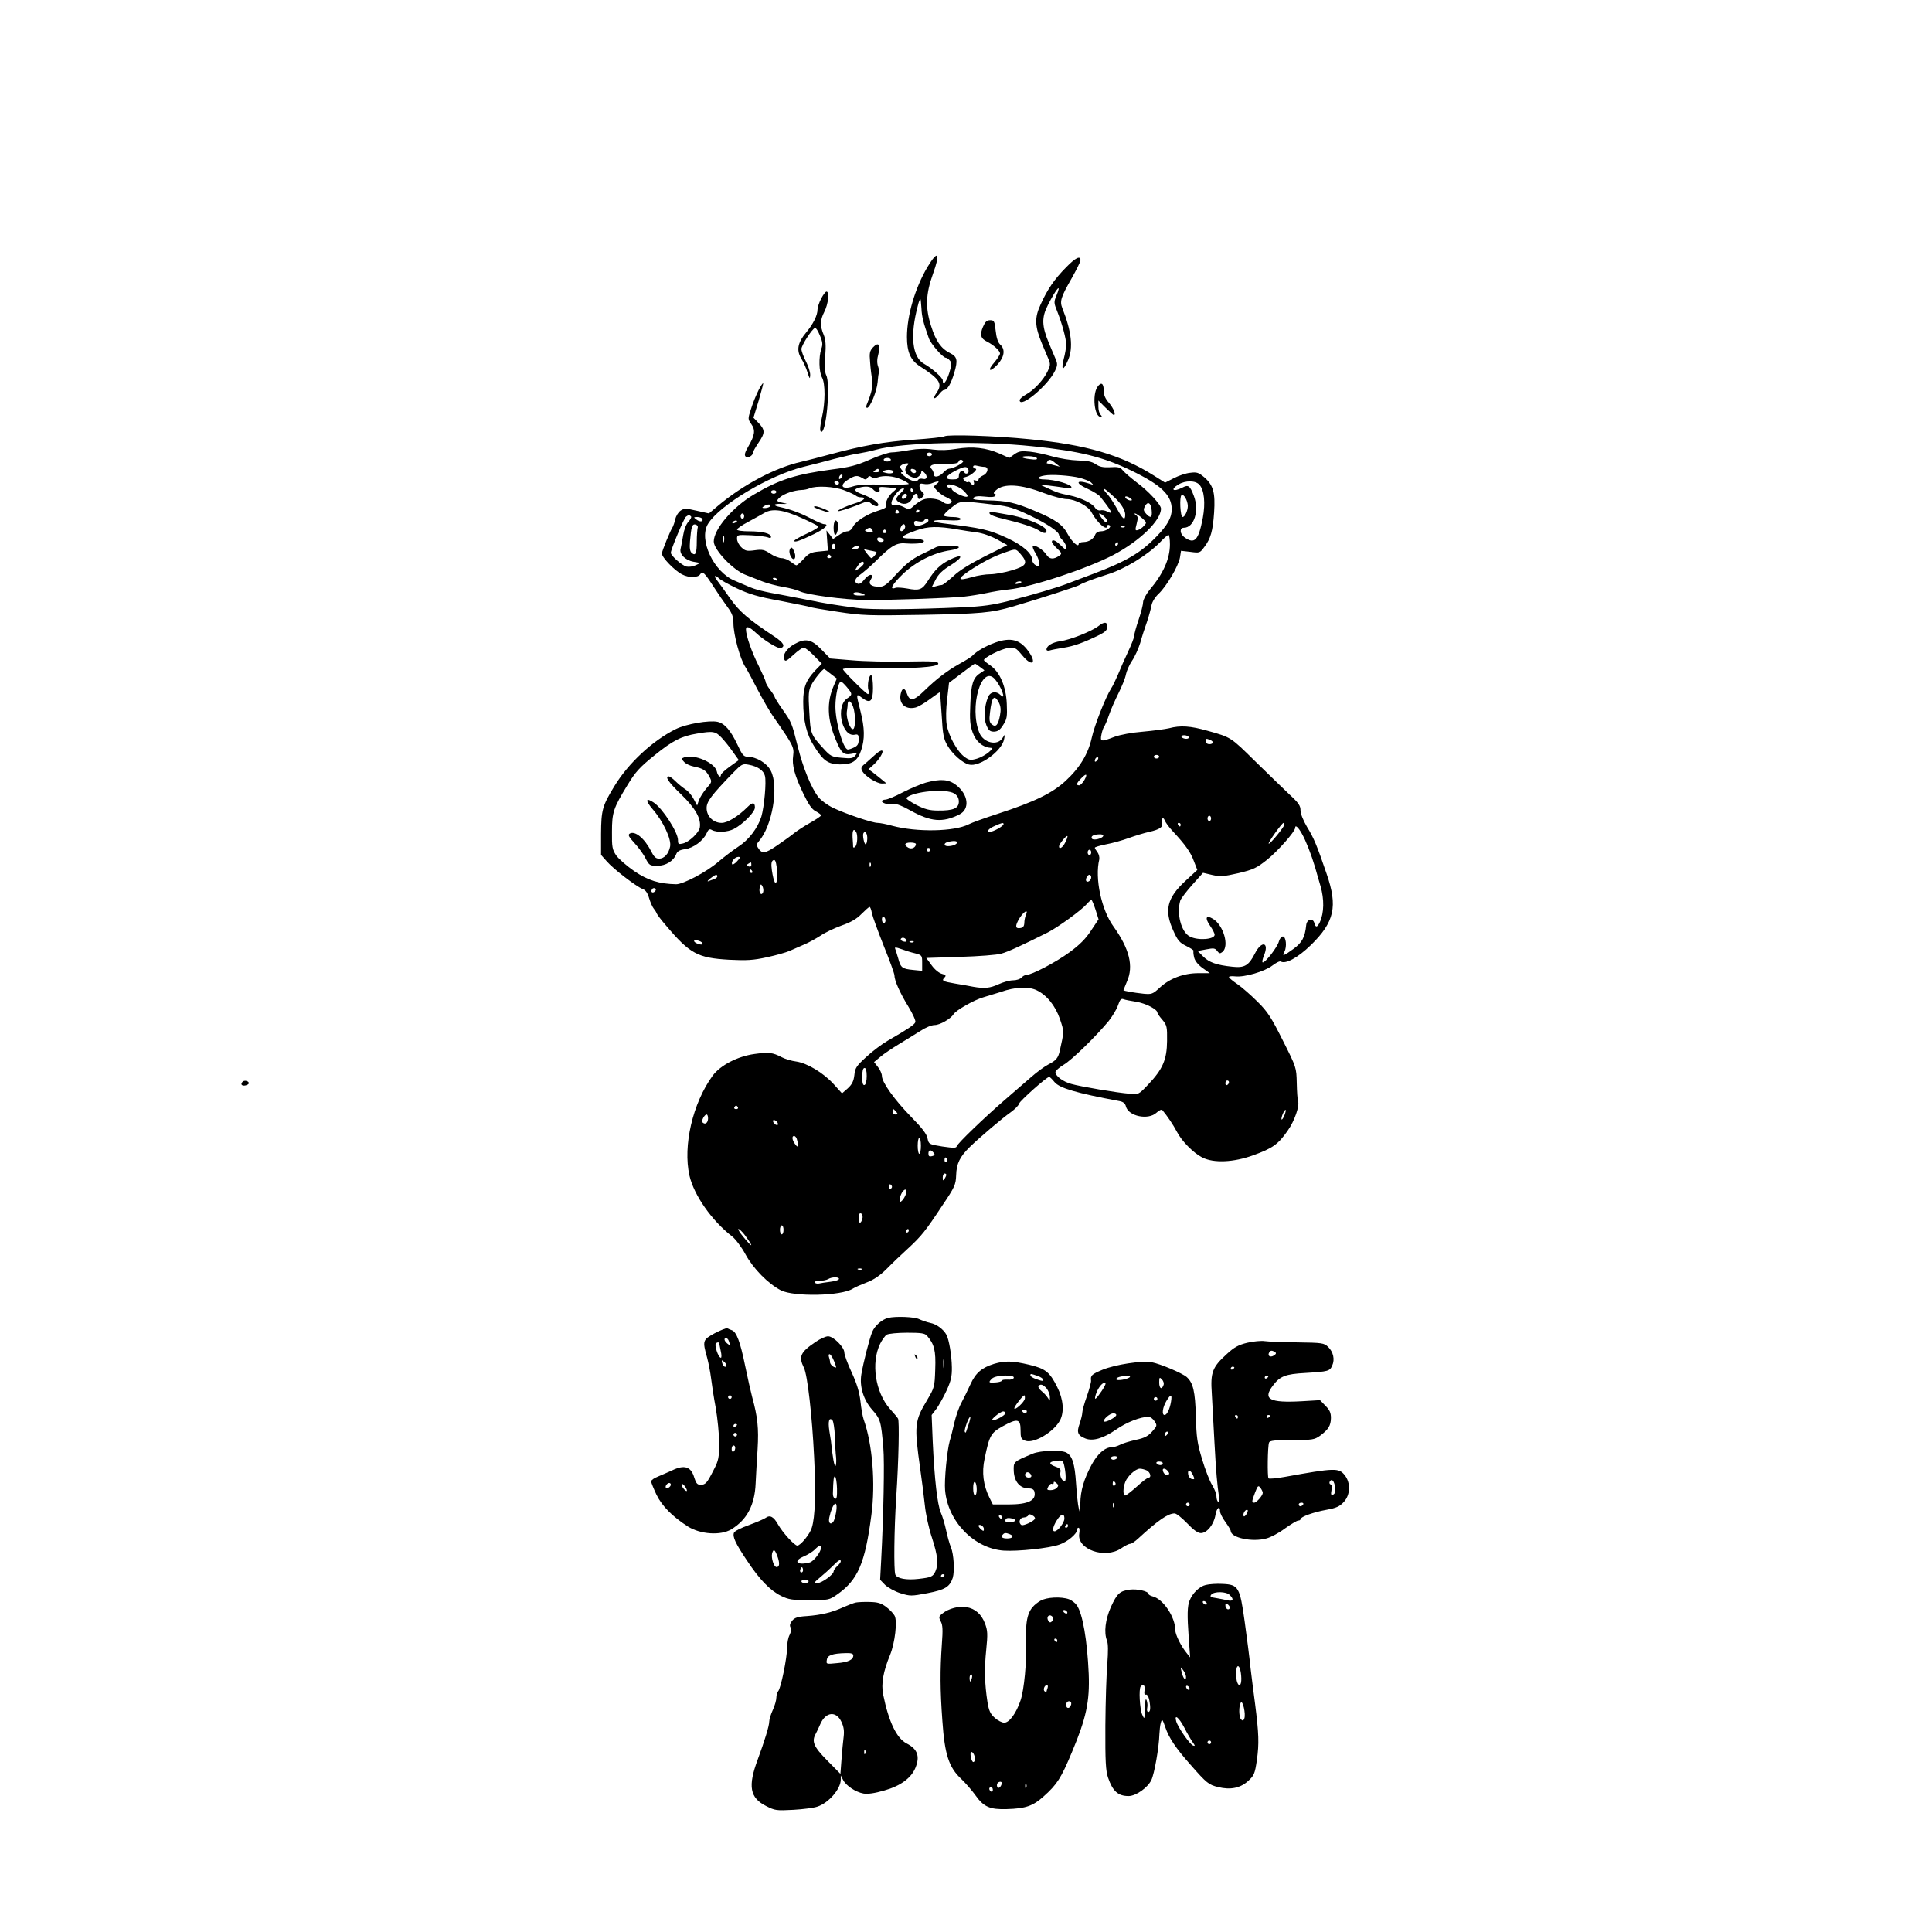 <?xml version="1.0" standalone="no"?>
<!DOCTYPE svg PUBLIC "-//W3C//DTD SVG 20010904//EN"
 "http://www.w3.org/TR/2001/REC-SVG-20010904/DTD/svg10.dtd">
<svg version="1.0" xmlns="http://www.w3.org/2000/svg"
 width="1080pt" height="1080pt" viewBox="0 0 1080 1080"
 preserveAspectRatio="xMidYMid meet">

<g transform="translate(0,1080) scale(0.1,-0.1)"
fill="#000000" stroke="none">
<path d="M5185 9308 c-70 -118 -115 -272 -115 -392 0 -84 20 -130 73 -164 112
-72 128 -98 91 -150 -22 -32 -11 -39 14 -8 11 15 24 26 29 26 19 0 40 36 58
98 20 69 16 88 -24 108 -51 26 -79 66 -106 151 -33 102 -30 180 10 291 43 119
29 138 -30 40z m-34 -233 c2 -45 11 -81 41 -165 10 -31 79 -110 95 -110 6 0
16 -7 23 -16 11 -12 10 -25 -4 -70 -16 -50 -36 -73 -36 -40 0 14 -62 69 -104
92 -67 37 -80 159 -35 326 5 22 12 38 14 37 2 -2 4 -26 6 -54z"/>
<path d="M5960 9306 c-66 -67 -104 -122 -142 -206 -36 -77 -34 -123 7 -222 15
-35 32 -75 38 -90 9 -22 8 -34 -6 -62 -22 -48 -78 -108 -121 -131 -20 -11 -36
-25 -36 -32 0 -50 159 82 198 165 13 26 14 38 5 60 -6 15 -23 55 -38 90 -42
100 -43 147 -7 217 48 95 79 128 47 51 -14 -33 -14 -40 4 -84 28 -71 51 -155
51 -188 0 -16 -6 -53 -14 -82 -16 -65 -2 -68 25 -4 29 67 19 160 -32 288 -16
40 -9 62 51 167 27 48 50 94 50 102 0 28 -27 15 -80 -39z"/>
<path d="M4590 9130 c-11 -21 -20 -49 -20 -60 0 -33 -24 -81 -63 -128 -48 -57
-56 -100 -28 -146 12 -19 28 -54 35 -78 12 -37 14 -39 15 -15 1 15 -10 50 -24
77 -14 27 -25 58 -25 69 0 20 59 112 76 118 5 2 17 -17 27 -42 16 -37 17 -51
8 -76 -15 -44 -13 -129 4 -159 19 -33 19 -142 -1 -226 -9 -42 -12 -70 -6 -76
29 -29 57 265 30 316 -7 12 -8 51 -5 104 5 63 2 94 -8 119 -22 52 -21 83 3
130 22 43 30 113 12 113 -5 0 -19 -18 -30 -40z"/>
<path d="M5495 8973 c-19 -44 -13 -66 23 -83 37 -19 72 -51 72 -66 0 -7 -14
-29 -31 -49 -43 -48 -27 -60 17 -13 39 43 45 85 15 112 -12 11 -21 37 -25 76
-6 55 -9 60 -31 60 -19 0 -28 -9 -40 -37z"/>
<path d="M4880 8858 c-18 -20 -21 -31 -16 -83 2 -33 8 -77 11 -97 6 -34 -1
-70 -30 -140 -4 -10 -3 -18 2 -18 17 0 55 94 59 144 2 26 5 50 8 53 2 3 0 17
-5 33 -7 19 -7 42 1 70 14 54 1 71 -30 38z"/>
<path d="M4240 8618 c-12 -24 -31 -69 -41 -102 -19 -58 -19 -58 1 -87 24 -33
20 -62 -18 -127 -18 -31 -22 -46 -14 -54 12 -12 42 5 42 24 0 5 14 29 30 53
37 54 38 71 1 110 l-29 30 29 95 c15 52 27 96 25 98 -2 1 -14 -16 -26 -40z"/>
<path d="M6134 8636 c-29 -45 -16 -166 18 -166 9 0 9 3 0 12 -7 7 -12 27 -12
45 l0 34 41 -41 c22 -22 42 -40 45 -40 14 0 -1 37 -26 67 -21 23 -30 44 -30
68 0 44 -15 52 -36 21z"/>
<path d="M5280 8361 c-8 -5 -86 -13 -173 -19 -161 -11 -281 -32 -467 -82 -58
-16 -129 -34 -159 -41 -145 -32 -327 -128 -467 -246 l-51 -43 -68 15 c-60 14
-70 14 -90 1 -13 -9 -26 -30 -30 -48 -4 -18 -11 -37 -14 -43 -13 -18 -61 -136
-61 -149 0 -22 71 -96 113 -117 38 -20 90 -19 102 2 12 18 24 7 71 -66 27 -42
64 -96 82 -120 25 -34 32 -54 32 -89 0 -63 37 -200 67 -245 9 -14 40 -71 68
-126 29 -55 70 -127 94 -160 104 -149 111 -163 105 -208 -8 -54 8 -112 57
-214 29 -60 47 -87 69 -98 17 -9 30 -19 30 -23 0 -4 -28 -23 -62 -42 -34 -19
-73 -45 -87 -56 -14 -12 -57 -43 -95 -69 -72 -49 -86 -50 -110 -12 -7 12 -6
21 6 34 75 85 113 305 67 394 -21 43 -80 78 -130 79 -22 0 -30 10 -57 68 -38
80 -71 118 -111 127 -47 10 -176 -12 -234 -41 -130 -65 -264 -190 -342 -318
-68 -111 -74 -134 -75 -268 l0 -117 32 -36 c37 -43 164 -140 199 -154 18 -6
29 -22 38 -53 7 -23 19 -50 26 -58 7 -8 14 -20 16 -26 2 -6 26 -38 54 -70 132
-156 176 -179 350 -189 100 -5 135 -3 213 14 51 11 107 27 125 35 18 8 54 24
80 35 27 11 68 34 93 50 24 17 77 42 118 57 52 18 85 37 112 65 21 21 41 39
45 39 4 0 10 -16 13 -35 4 -19 34 -101 66 -182 33 -81 60 -156 60 -165 0 -29
31 -99 78 -175 25 -41 42 -79 39 -87 -6 -15 -41 -38 -155 -104 -31 -18 -85
-58 -119 -90 -56 -51 -63 -62 -67 -102 -4 -34 -13 -52 -37 -74 l-32 -28 -46
51 c-57 63 -148 118 -210 127 -25 3 -62 14 -81 24 -51 27 -73 29 -153 18 -94
-13 -190 -63 -233 -121 -112 -154 -167 -392 -130 -558 25 -110 125 -253 239
-341 19 -15 53 -60 75 -101 44 -80 125 -162 197 -200 73 -37 337 -32 402 9 12
8 47 23 78 35 38 14 74 38 113 77 31 32 84 82 117 112 76 70 99 99 192 240 71
105 76 118 78 170 2 66 20 103 77 159 57 55 179 159 230 195 22 16 43 37 45
47 5 16 154 149 168 149 4 0 17 -13 30 -29 29 -34 121 -61 362 -106 22 -4 33
-13 37 -30 14 -55 125 -78 171 -35 15 14 29 20 33 14 25 -29 62 -84 80 -119
27 -53 93 -120 142 -145 64 -33 176 -28 286 12 108 39 139 61 192 137 39 55
68 140 58 167 -3 7 -6 52 -7 100 -2 87 -2 87 -78 238 -64 128 -85 161 -141
216 -36 36 -86 80 -112 98 -27 18 -48 36 -48 40 0 5 16 6 35 4 51 -6 164 27
207 60 21 16 42 27 48 23 26 -16 95 21 168 92 132 129 151 216 88 398 -54 158
-71 200 -110 263 -21 36 -36 73 -36 92 0 26 -11 42 -61 88 -33 31 -119 115
-191 185 -139 137 -135 135 -268 172 -95 27 -151 31 -215 14 -22 -5 -87 -14
-145 -19 -63 -5 -127 -17 -160 -29 -75 -29 -81 -28 -73 12 3 17 10 37 14 43 5
6 18 36 28 66 10 30 35 86 54 124 19 38 38 85 41 104 4 19 19 54 34 76 16 23
36 68 46 100 9 33 26 86 38 119 11 33 22 74 25 91 3 18 19 45 39 64 44 41 111
154 120 203 l6 38 53 -6 c51 -7 53 -6 77 27 36 47 48 90 55 194 7 109 -4 151
-54 195 -32 27 -42 31 -79 26 -24 -2 -65 -16 -92 -30 l-49 -25 -62 39 c-184
116 -378 173 -699 204 -190 19 -451 27 -472 16z m495 -56 c262 -27 390 -59
548 -135 168 -81 227 -137 227 -217 0 -46 -23 -88 -84 -151 -88 -92 -170 -140
-358 -211 -57 -21 -121 -46 -143 -54 -54 -21 -185 -60 -325 -96 -90 -23 -147
-31 -260 -36 -272 -12 -515 -14 -585 -4 -109 14 -206 30 -250 40 -22 4 -92 18
-155 30 -125 22 -169 33 -215 54 -16 7 -47 20 -68 29 -118 48 -203 231 -149
318 65 105 343 271 532 318 47 11 126 32 175 45 50 13 110 27 135 30 25 4 68
13 97 21 145 41 579 51 878 19z m930 -215 c27 -30 34 -102 19 -184 -24 -126
-46 -150 -102 -110 -27 19 -30 54 -4 54 57 0 87 95 56 177 -22 59 -31 65 -65
47 -52 -26 -69 -11 -21 18 39 23 95 23 117 -2z m-65 -118 c0 -27 -17 -62 -29
-62 -13 0 -19 114 -6 122 12 9 34 -29 35 -60z m-2777 -59 c4 -3 -3 -17 -15
-30 -13 -14 -24 -44 -29 -75 -5 -29 -11 -62 -14 -74 -9 -30 24 -65 71 -74 l39
-7 -27 -13 c-14 -7 -37 -10 -51 -7 -26 7 -87 61 -87 77 0 18 74 195 85 202 13
10 20 10 28 1z m62 -12 c10 -17 -11 -21 -31 -6 -18 14 -18 14 3 15 12 0 24 -4
28 -9z m-25 -52 c-2 -8 -5 -42 -5 -76 0 -67 -7 -82 -28 -64 -10 8 -13 27 -10
64 7 83 12 99 31 95 10 -3 15 -10 12 -19z m2640 -91 c0 -82 -37 -165 -115
-257 -19 -24 -35 -54 -35 -67 0 -13 -11 -57 -25 -98 -14 -41 -25 -82 -25 -91
0 -9 -15 -48 -34 -88 -19 -40 -44 -97 -56 -127 -13 -30 -30 -66 -39 -79 -30
-47 -93 -206 -108 -275 -20 -90 -66 -167 -146 -241 -75 -69 -173 -117 -382
-185 -71 -23 -143 -49 -160 -58 -80 -41 -290 -45 -428 -8 -32 9 -68 16 -81 16
-29 0 -175 49 -249 84 -31 15 -68 42 -82 60 -41 53 -86 164 -115 281 -34 135
-34 136 -87 211 -24 34 -43 65 -43 69 0 3 -11 21 -25 39 -14 18 -25 38 -25 45
0 6 -18 46 -39 89 -39 77 -71 169 -71 204 0 21 20 14 55 -19 42 -40 126 -92
140 -86 26 10 16 29 -32 62 -150 99 -200 142 -254 219 -24 35 -55 77 -67 93
-13 16 -19 29 -14 29 5 0 14 -6 21 -13 6 -7 50 -32 98 -55 70 -33 119 -48 246
-71 86 -17 161 -32 165 -34 4 -3 74 -15 155 -27 137 -21 172 -22 470 -17 331
6 388 11 511 47 159 47 362 113 371 120 11 9 74 33 150 57 102 31 229 109 300
182 21 23 43 41 47 41 4 0 8 -24 8 -52z m-2506 -1082 c17 -18 46 -54 63 -79
l33 -46 -50 -36 c-28 -20 -50 -41 -50 -46 0 -21 -18 -7 -23 19 -11 49 -128 99
-183 78 -16 -6 -16 -8 0 -25 10 -11 34 -22 54 -26 51 -10 69 -21 87 -56 16
-29 15 -31 -16 -66 -17 -20 -36 -50 -42 -66 l-10 -30 -19 36 c-10 20 -31 45
-46 54 -15 10 -40 30 -55 45 -16 16 -33 28 -38 28 -24 0 -2 -33 70 -102 79
-77 111 -134 103 -184 -4 -28 -60 -81 -94 -89 -25 -6 -28 -4 -28 19 0 44 -87
178 -136 210 -45 30 -48 12 -6 -37 59 -68 106 -168 98 -209 -8 -41 -33 -68
-62 -68 -18 0 -29 11 -45 43 -36 71 -90 115 -119 97 -11 -7 -5 -18 27 -53 23
-25 51 -63 62 -86 20 -38 24 -41 65 -41 48 0 91 27 106 65 6 16 19 24 49 28
47 6 103 48 121 89 10 22 16 26 30 18 28 -15 87 -12 122 6 52 27 118 94 118
120 0 29 -13 31 -40 4 -54 -54 -113 -90 -146 -90 -47 0 -84 37 -84 83 0 36 26
71 147 196 49 50 54 53 89 46 49 -9 83 -32 90 -62 9 -33 -4 -174 -20 -228 -20
-64 -71 -131 -129 -168 -29 -19 -79 -57 -112 -85 -66 -57 -196 -125 -235 -125
-95 2 -157 21 -234 73 -42 29 -88 69 -102 89 -21 32 -24 46 -23 131 0 109 8
133 87 262 45 74 68 99 151 166 101 82 151 107 236 121 92 16 105 13 139 -23z
m2611 4 c3 -5 -3 -10 -14 -10 -11 0 -23 5 -26 10 -3 6 3 10 14 10 11 0 23 -4
26 -10z m119 -16 c23 -9 20 -24 -4 -24 -11 0 -20 7 -20 15 0 17 2 18 24 9z
m-284 -94 c0 -5 -7 -10 -15 -10 -8 0 -15 5 -15 10 0 6 7 10 15 10 8 0 15 -4
15 -10z m-348 -22 c-7 -7 -12 -8 -12 -2 0 14 12 26 19 19 2 -3 -1 -11 -7 -17z
m-70 -108 c-9 -16 -23 -30 -29 -30 -19 0 -16 11 9 37 30 32 40 29 20 -7z m708
-215 c0 -8 -4 -15 -10 -15 -5 0 -10 7 -10 15 0 8 5 15 10 15 6 0 10 -7 10 -15z
m-214 -72 c69 -74 100 -117 118 -167 l19 -49 -66 -61 c-104 -96 -120 -165 -68
-279 24 -54 35 -67 72 -85 24 -12 43 -24 41 -27 -2 -3 -1 -19 3 -36 4 -19 21
-41 47 -60 l41 -29 -64 0 c-82 0 -160 -29 -216 -81 -39 -36 -45 -38 -90 -34
-56 6 -113 16 -113 20 0 1 9 23 20 49 38 85 13 183 -75 306 -68 93 -106 270
-80 376 2 11 -2 29 -10 40 -8 10 -15 22 -15 25 0 4 28 12 62 19 34 6 91 22
127 35 36 13 88 29 116 35 57 13 78 27 70 48 -3 7 -2 19 2 25 4 6 9 3 14 -9 4
-11 24 -39 45 -61z m-946 40 c0 -11 -58 -43 -76 -43 -23 0 -7 19 29 34 38 17
47 19 47 9z m990 -3 c0 -5 -2 -10 -4 -10 -3 0 -8 5 -11 10 -3 6 -1 10 4 10 6
0 11 -4 11 -10z m580 1 c0 -13 -82 -113 -88 -107 -5 5 74 116 83 116 3 0 5 -4
5 -9z m98 -52 c22 -39 51 -112 74 -189 5 -19 19 -66 30 -104 21 -73 20 -149
-4 -201 -14 -30 -24 -32 -31 -4 -8 29 -41 21 -45 -11 -7 -69 -23 -99 -71 -134
-56 -41 -66 -44 -51 -16 15 28 9 85 -9 85 -8 0 -18 -13 -22 -28 -8 -31 -74
-117 -90 -117 -5 0 -2 17 6 37 32 76 -12 88 -50 13 -34 -67 -58 -82 -126 -74
-88 9 -130 24 -163 57 l-31 31 48 9 c41 8 50 7 61 -9 12 -15 16 -16 30 -5 39
33 5 150 -54 185 -39 23 -46 5 -15 -40 14 -20 25 -42 25 -49 0 -27 -94 -34
-139 -10 -48 24 -75 128 -53 201 4 11 34 51 67 88 l60 67 51 -12 c45 -10 64
-9 147 10 84 20 102 29 160 75 60 48 157 158 157 178 0 19 17 5 38 -33z
m-2492 10 c10 -17 7 -70 -5 -82 -6 -6 -11 -7 -12 -1 0 5 -1 28 -3 52 -2 41 6
54 20 31z m62 -40 c-1 -16 -5 -29 -9 -29 -8 0 -19 52 -12 63 10 16 23 -5 21
-34z m1319 18 c-5 -15 -56 -27 -63 -15 -8 13 7 23 41 24 15 1 24 -3 22 -9z
m-212 -36 c-14 -29 -35 -42 -35 -22 0 12 41 63 47 57 2 -2 -3 -18 -12 -35z
m-605 0 c0 -11 -25 -21 -51 -21 -24 0 -25 17 -1 23 30 8 52 7 52 -2z m-230 -9
c0 -19 -23 -31 -42 -21 -27 15 -22 29 12 29 17 0 30 -4 30 -8z m80 -32 c0 -5
-4 -10 -10 -10 -5 0 -10 5 -10 10 0 6 5 10 10 10 6 0 10 -4 10 -10z m900 -15
c0 -8 -4 -15 -10 -15 -5 0 -10 7 -10 15 0 8 5 15 10 15 6 0 10 -7 10 -15z
m-1981 -51 c-13 -14 -25 -20 -27 -14 -5 15 17 40 36 40 12 0 10 -6 -9 -26z
m225 -104 c-8 -33 -19 -11 -29 54 -5 36 -3 51 7 57 10 6 15 -3 20 -39 5 -26 5
-58 2 -72z m-144 85 c0 -9 -6 -12 -16 -8 -13 5 -13 7 -2 14 17 11 18 11 18 -6z
m667 -7 c-3 -8 -6 -5 -6 6 -1 11 2 17 5 13 3 -3 4 -12 1 -19z m-662 -28 c3 -5
1 -10 -4 -10 -6 0 -11 5 -11 10 0 6 2 10 4 10 3 0 8 -4 11 -10z m-195 -29 c0
-5 -8 -11 -17 -15 -10 -3 -25 -9 -33 -12 -8 -3 -4 4 10 15 27 22 40 26 40 12z
m2090 -5 c0 -16 -18 -31 -27 -22 -8 8 5 36 17 36 5 0 10 -6 10 -14z m-1834
-83 c-10 -25 -26 -2 -19 26 5 20 7 21 15 7 5 -10 7 -24 4 -33z m-605 4 c-13
-13 -26 -3 -16 12 3 6 11 8 17 5 6 -4 6 -10 -1 -17z m2463 -102 l17 -54 -42
-63 c-29 -45 -64 -80 -120 -121 -76 -56 -212 -127 -242 -127 -8 0 -20 -7 -27
-15 -7 -8 -28 -15 -47 -15 -19 0 -55 -10 -81 -22 -48 -22 -79 -25 -142 -14
-19 4 -65 12 -102 18 -70 12 -76 16 -57 35 9 9 5 14 -15 19 -16 4 -41 24 -58
48 l-30 41 189 6 c103 3 207 11 230 18 38 10 121 49 261 119 58 30 185 122
217 158 11 13 23 23 26 23 3 1 13 -24 23 -54z m-390 -32 c-4 -10 -8 -29 -8
-43 -1 -18 -7 -26 -23 -28 -25 -4 -29 8 -12 41 25 48 63 74 43 30z m-784 -29
c0 -8 -4 -14 -10 -14 -5 0 -10 9 -10 21 0 11 5 17 10 14 6 -3 10 -13 10 -21z
m117 -111 c3 -7 -4 -9 -16 -6 -12 3 -18 9 -15 15 7 11 26 6 31 -9z m-1141 -14
c3 -5 1 -9 -5 -9 -17 0 -41 12 -41 20 0 10 38 1 46 -11z m1181 5 c-3 -3 -12
-4 -19 -1 -8 3 -5 6 6 6 11 1 17 -2 13 -5z m8 -63 c39 -10 40 -12 40 -54 l0
-44 -50 5 c-62 6 -70 12 -84 65 -7 23 -14 47 -17 54 -4 9 5 8 33 -2 21 -8 56
-19 78 -24z m679 -206 c57 -27 105 -86 131 -161 24 -71 24 -68 -1 -179 -9 -39
-20 -53 -63 -75 -20 -10 -64 -42 -97 -71 -34 -30 -101 -88 -150 -130 -112 -97
-261 -240 -266 -257 -2 -10 -18 -10 -80 -1 -75 12 -76 13 -83 45 -4 24 -30 58
-90 119 -94 96 -165 195 -165 230 0 12 -10 35 -22 50 l-22 28 35 29 c18 16 66
48 104 71 39 23 92 57 120 74 29 19 62 33 80 33 29 0 90 35 105 60 14 23 118
82 170 96 30 9 73 22 95 29 78 28 154 31 199 10z m558 -65 c51 -8 118 -42 118
-61 0 -4 12 -22 28 -40 25 -30 27 -39 26 -118 -1 -104 -24 -158 -106 -244 -52
-55 -53 -56 -103 -51 -68 5 -275 40 -327 55 -47 13 -88 44 -88 66 0 7 21 26
46 41 46 27 180 158 252 245 21 27 45 66 52 88 10 30 17 38 29 34 9 -4 42 -10
73 -15z m-1507 -415 c0 -27 -5 -47 -12 -50 -9 -3 -13 10 -13 45 0 33 4 50 13
50 8 0 12 -16 12 -45z m2025 -34 c0 -6 -4 -13 -10 -16 -5 -3 -10 1 -10 9 0 9
5 16 10 16 6 0 10 -4 10 -9z m-2745 -141 c3 -5 -1 -10 -10 -10 -9 0 -13 5 -10
10 3 6 8 10 10 10 2 0 7 -4 10 -10z m885 -25 c10 -12 10 -15 -4 -15 -9 0 -16
7 -16 15 0 8 2 15 4 15 2 0 9 -7 16 -15z m2170 -20 c-6 -15 -13 -25 -16 -23
-2 3 1 17 7 32 16 34 23 27 9 -9z m-3222 -20 c-2 -24 -17 -33 -31 -19 -8 8 11
44 23 44 5 0 9 -11 8 -25z m390 -24 c3 -8 -1 -12 -9 -9 -7 2 -15 10 -17 17 -3
8 1 12 9 9 7 -2 15 -10 17 -17z m106 -87 c3 -9 6 -23 6 -32 -1 -15 -3 -14 -15
2 -17 22 -20 46 -6 46 5 0 12 -7 15 -16z m694 -39 c0 -25 -4 -45 -9 -45 -5 0
-9 20 -9 45 0 25 4 45 9 45 5 0 9 -20 9 -45z m71 -39 c9 -11 7 -15 -9 -19 -15
-4 -20 0 -20 14 0 22 13 25 29 5z m76 -35 c3 -5 1 -12 -5 -16 -5 -3 -10 1 -10
9 0 18 6 21 15 7z m-5 -88 c0 -5 -5 -15 -10 -23 -8 -12 -10 -11 -10 8 0 12 5
22 10 22 6 0 10 -3 10 -7z m-305 -62 c3 -5 1 -12 -5 -16 -5 -3 -10 1 -10 9 0
18 6 21 15 7z m80 -43 c-4 -13 -13 -30 -21 -38 -12 -12 -14 -12 -14 4 0 23 18
56 31 56 6 0 8 -9 4 -22z m-243 -134 c-7 -36 -22 -39 -22 -5 0 22 4 31 13 28
6 -2 10 -13 9 -23z m-442 -69 c0 -14 -4 -25 -10 -25 -5 0 -10 11 -10 25 0 14
5 25 10 25 6 0 10 -11 10 -25z m-218 -27 c53 -71 49 -80 -6 -13 -21 25 -33 45
-28 45 5 0 21 -15 34 -32z m918 22 c0 -5 -5 -10 -11 -10 -5 0 -7 5 -4 10 3 6
8 10 11 10 2 0 4 -4 4 -10z m-263 -216 c-3 -3 -12 -4 -19 -1 -8 3 -5 6 6 6 11
1 17 -2 13 -5z m-127 -53 c0 -6 -21 -13 -47 -16 -27 -3 -56 -8 -65 -10 -10 -2
-21 1 -24 6 -3 5 10 9 28 9 18 0 40 5 48 10 19 12 60 13 60 1z"/>
<path d="M5085 8284 c-39 -7 -84 -13 -102 -13 -18 -1 -73 -19 -122 -41 -73
-32 -113 -42 -208 -54 -203 -27 -296 -56 -438 -140 -118 -69 -225 -194 -225
-263 0 -46 108 -160 177 -186 26 -10 70 -27 97 -38 26 -10 78 -24 115 -30 36
-6 77 -17 91 -24 39 -20 253 -48 370 -49 126 -1 459 10 550 19 36 4 92 13 125
20 33 7 89 17 125 20 126 13 437 116 584 193 149 79 266 193 266 259 0 22 -73
101 -138 148 -31 24 -65 53 -75 65 -15 18 -26 21 -71 18 -39 -2 -59 2 -81 17
-22 15 -48 20 -100 21 -38 1 -101 11 -140 22 -38 11 -96 24 -127 27 -49 5 -62
3 -87 -14 l-29 -21 -56 25 c-73 32 -149 41 -239 26 -47 -8 -92 -9 -132 -4 -40
6 -84 5 -130 -3z m125 -24 c0 -5 -7 -10 -15 -10 -8 0 -15 5 -15 10 0 6 7 10
15 10 8 0 15 -4 15 -10z m586 -21 c4 -8 -6 -10 -35 -6 -56 6 -64 17 -13 17 22
0 44 -5 48 -11z m-816 -9 c0 -5 -9 -10 -20 -10 -11 0 -20 5 -20 10 0 6 9 10
20 10 11 0 20 -4 20 -10z m404 -8 c5 -9 -56 -42 -78 -42 -7 0 -21 -9 -30 -19
-24 -27 -56 -34 -56 -12 0 9 -6 23 -12 29 -21 21 9 32 81 29 43 -1 66 3 69 11
4 14 18 16 26 4z m517 -12 l24 -19 -35 9 c-19 6 -36 10 -38 10 -2 0 0 5 3 10
9 15 20 12 46 -10z m-829 -12 c-20 -20 -13 -46 16 -61 23 -11 32 -11 45 -2 10
7 17 18 17 25 0 10 3 10 15 0 22 -19 19 -43 -5 -37 -11 3 -23 1 -26 -4 -10
-16 -39 -10 -74 16 -19 14 -28 25 -21 25 11 0 11 3 0 16 -10 13 -10 17 2 25 8
5 21 9 29 9 11 0 11 -3 2 -12z m431 -8 c26 0 21 -35 -8 -48 -14 -6 -25 -17
-25 -23 0 -6 -7 -8 -16 -5 -12 4 -15 2 -10 -9 6 -17 -9 -21 -19 -5 -4 6 -10 8
-15 5 -4 -3 -13 2 -20 10 -10 12 -7 15 13 20 27 7 68 45 49 45 -7 0 -12 5 -12
11 0 7 9 9 23 5 12 -3 30 -6 40 -6z m-90 -15 c8 -18 -13 -32 -23 -15 -10 17
-30 4 -30 -21 0 -15 -7 -19 -36 -19 -47 0 -41 18 16 48 52 26 66 27 73 7z
m-498 -5 c3 -6 -4 -10 -17 -10 -18 0 -20 2 -8 10 19 12 18 12 25 0z m77 -12
c-5 -5 -22 -6 -38 -2 -25 6 -26 8 -9 14 26 9 59 0 47 -12z m129 7 c-1 -15 -24
-12 -29 3 -3 9 2 13 12 10 10 -1 17 -7 17 -13z m-419 -37 c-7 -7 -12 -8 -12
-2 0 14 12 26 19 19 2 -3 -1 -11 -7 -17z m1333 1 c27 -7 57 -19 65 -27 13 -13
13 -14 -3 -8 -82 28 -93 7 -14 -28 28 -13 59 -32 67 -42 66 -83 76 -103 39
-83 -12 6 -29 9 -38 6 -10 -2 -23 4 -29 14 -16 26 -81 57 -144 70 -56 11 -71
16 -128 43 l-35 16 45 -4 c25 -3 64 -8 88 -12 61 -10 53 11 -12 30 -30 9 -73
16 -97 16 -45 0 -44 15 1 22 40 7 140 0 195 -13z m-1215 -1 c17 -11 22 -10 30
1 6 11 12 12 22 4 8 -6 21 -7 33 -2 35 13 88 9 133 -11 23 -10 42 -22 42 -25
0 -4 -62 -6 -137 -4 -94 2 -150 -1 -175 -10 -62 -21 -80 6 -25 39 37 23 50 24
77 8z m-130 -28 c0 -5 -4 -10 -9 -10 -6 0 -13 5 -16 10 -3 6 1 10 9 10 9 0 16
-4 16 -10z m546 -5 c-19 -15 -19 -15 3 -39 13 -13 36 -30 52 -36 16 -7 29 -17
29 -22 0 -17 -31 -20 -48 -5 -23 19 -81 27 -112 14 -14 -6 -37 -21 -51 -34
-24 -22 -27 -23 -58 -7 -17 9 -38 13 -46 10 -8 -3 -17 -1 -20 4 -12 19 39 90
64 90 9 0 4 -9 -13 -25 -31 -29 -33 -41 -6 -55 28 -15 59 -3 70 26 10 27 30
33 30 9 0 -19 14 -19 29 -1 9 10 8 16 -4 26 -8 7 -15 21 -15 31 0 15 5 18 23
14 12 -3 34 -2 47 4 36 14 48 12 26 -4z m146 -34 c18 -16 30 -32 26 -36 -10
-11 -88 27 -88 43 0 7 -4 11 -9 7 -5 -3 -12 -1 -16 5 -15 24 56 9 87 -19z
m453 -17 c50 -19 108 -34 129 -34 45 0 120 -39 137 -73 33 -61 89 -109 89 -76
0 5 5 7 12 3 16 -10 -19 -34 -49 -34 -13 0 -27 -8 -30 -17 -10 -26 -35 -42
-65 -43 -16 0 -28 -5 -28 -10 0 -23 -37 10 -60 52 -28 55 -70 84 -185 132
-111 47 -156 57 -267 59 -67 2 -84 5 -76 14 7 9 27 11 63 7 34 -4 55 -3 59 5
4 6 2 11 -5 11 -7 0 -4 8 8 19 43 40 137 35 268 -15z m-1115 15 c30 -11 59
-25 65 -30 5 -5 17 -9 27 -9 36 0 17 -19 -34 -34 -54 -16 -124 -52 -83 -42 26
6 82 25 124 43 29 12 36 12 51 -2 18 -16 40 -20 40 -7 0 14 -34 37 -82 56 -53
19 -60 31 -25 40 37 10 64 7 77 -9 17 -20 44 -20 36 0 -5 13 2 15 42 11 26 -2
49 -5 52 -5 3 -1 -4 -10 -16 -19 -28 -23 -47 -60 -40 -78 4 -9 -9 -18 -43 -28
-64 -19 -129 -61 -143 -91 -6 -14 -20 -25 -31 -25 -10 0 -33 -10 -49 -22 l-31
-21 -18 24 -19 24 4 -56 4 -57 -51 -5 c-42 -4 -56 -10 -84 -41 -18 -20 -37
-36 -41 -36 -4 0 -18 9 -32 20 -14 11 -37 20 -51 20 -14 0 -43 11 -63 25 -33
22 -44 25 -87 19 -43 -6 -53 -4 -74 16 -14 13 -25 34 -25 48 0 23 1 23 78 20
42 -2 85 -8 95 -12 11 -5 17 -4 17 3 0 19 -47 31 -121 31 -39 0 -69 4 -69 10
0 5 27 24 61 42 33 18 75 41 92 51 45 26 105 18 207 -28 47 -21 89 -42 94 -47
6 -4 -22 -22 -62 -40 -40 -18 -72 -37 -72 -41 0 -11 32 0 109 37 62 30 89 56
58 56 -8 0 -40 14 -71 30 -58 31 -117 53 -173 65 -47 9 -41 21 10 18 23 -1 31
1 17 3 -51 10 -54 13 -30 34 24 21 79 39 120 41 14 0 34 4 45 9 38 16 138 11
195 -11z m385 1 c3 -5 1 -10 -4 -10 -6 0 -11 5 -11 10 0 6 2 10 4 10 3 0 8 -4
11 -10z m1130 -45 c34 -33 55 -68 55 -92 0 -36 -13 -27 -47 35 -17 31 -41 67
-52 79 -12 12 -21 25 -21 29 0 7 25 -13 65 -51z m-1895 35 c0 -5 -7 -10 -15
-10 -8 0 -15 5 -15 10 0 6 7 10 15 10 8 0 15 -4 15 -10z m730 -19 c0 -12 -20
-25 -27 -18 -7 7 6 27 18 27 5 0 9 -4 9 -9z m1257 -27 c-7 -7 -37 7 -37 17 0
6 9 5 21 -1 11 -7 19 -14 16 -16z m-762 -26 c74 -8 107 -19 191 -59 98 -47
164 -91 164 -110 0 -5 9 -18 20 -29 18 -18 28 -50 15 -50 -2 0 -15 11 -29 25
-25 25 -46 32 -46 16 0 -5 13 -22 29 -37 27 -25 28 -29 13 -40 -33 -23 -56
-21 -73 6 -17 27 -65 57 -75 47 -4 -3 3 -21 15 -40 11 -19 21 -44 21 -56 0
-19 -3 -20 -20 -11 -11 6 -20 19 -20 30 0 36 -53 82 -139 122 -104 48 -138 55
-363 83 -75 10 -56 21 27 17 51 -3 75 -1 75 7 0 6 -19 11 -44 11 -25 0 -47 4
-50 8 -2 4 16 24 42 44 52 41 45 40 247 16z m873 -31 c4 -41 -6 -47 -32 -18
-14 16 -15 23 -6 41 16 30 34 20 38 -23z m-2133 23 c-3 -5 -16 -10 -28 -10
-18 0 -19 2 -7 10 20 13 43 13 35 0z m720 -30 c3 -5 -1 -10 -10 -10 -9 0 -13
5 -10 10 3 6 8 10 10 10 2 0 7 -4 10 -10z m115 6 c0 -3 -4 -8 -10 -11 -5 -3
-10 -1 -10 4 0 6 5 11 10 11 6 0 10 -2 10 -4z m-980 -31 c0 -8 -4 -15 -10 -15
-5 0 -10 7 -10 15 0 8 5 15 10 15 6 0 10 -7 10 -15z m2012 -2 c18 -16 24 -33
11 -33 -10 1 -46 50 -37 50 4 0 16 -7 26 -17z m212 -9 c27 -24 27 -26 11 -43
-9 -11 -24 -21 -34 -24 -16 -4 -16 0 -7 35 8 32 8 41 -4 48 -8 6 -10 10 -5 10
6 -1 23 -12 39 -26z m-1194 -14 c0 -11 -42 -30 -66 -30 -8 0 -14 7 -14 16 0
12 6 15 24 10 14 -3 28 -2 31 4 8 13 25 13 25 0z m-1070 -4 c0 -2 -7 -7 -16
-10 -8 -3 -12 -2 -9 4 6 10 25 14 25 6z m940 -30 c0 -15 -18 -31 -26 -23 -7 7
7 37 17 37 5 0 9 -6 9 -14z m295 -16 c28 -5 75 -12 105 -16 32 -4 78 -20 113
-39 l58 -32 -124 -62 c-81 -41 -144 -79 -178 -112 -30 -27 -58 -49 -64 -49 -5
0 -21 -3 -33 -7 l-24 -6 22 42 c15 31 39 54 88 84 73 46 64 65 -13 26 -48 -24
-80 -55 -119 -117 -31 -49 -47 -55 -114 -42 -29 5 -58 7 -66 4 -37 -14 -19 19
42 78 73 69 172 119 265 132 26 4 47 11 47 17 0 12 -105 12 -128 0 -9 -5 -47
-24 -85 -42 -50 -25 -84 -52 -134 -106 -55 -61 -71 -73 -97 -73 -46 0 -64 15
-49 39 22 35 -7 37 -34 3 -14 -19 -29 -29 -38 -25 -24 9 -17 30 18 54 17 13
55 45 82 72 90 89 117 105 174 99 27 -2 62 -1 77 2 42 11 10 26 -55 26 -68 0
-59 13 31 45 65 23 119 25 233 5z m932 14 c-3 -3 -12 -4 -19 -1 -8 3 -5 6 6 6
11 1 17 -2 13 -5z m-1412 -15 c10 -15 2 -19 -24 -12 -17 4 -19 8 -9 14 18 12
26 11 33 -2z m80 -9 c3 -5 -1 -10 -10 -10 -9 0 -13 5 -10 10 3 6 8 10 10 10 2
0 7 -4 10 -10z m-908 -57 c-3 -10 -5 -4 -5 12 0 17 2 24 5 18 2 -7 2 -21 0
-30z m893 6 c0 -11 -27 -12 -34 0 -3 4 -3 11 0 14 8 8 34 -3 34 -14z m1310
-19 c0 -5 -5 -10 -11 -10 -5 0 -7 5 -4 10 3 6 8 10 11 10 2 0 4 -4 4 -10z
m-1580 -15 c0 -8 -4 -15 -10 -15 -5 0 -10 7 -10 15 0 8 5 15 10 15 6 0 10 -7
10 -15z m130 -5 c0 -5 -10 -10 -22 -10 -19 0 -20 2 -8 10 19 13 30 13 30 0z
m99 -26 c5 -4 -19 -34 -28 -34 -3 0 -14 12 -24 25 l-18 25 33 -7 c18 -3 35 -7
37 -9z m806 -11 c43 -50 35 -66 -48 -91 -40 -12 -95 -22 -121 -22 -26 0 -72
-7 -102 -16 -80 -23 -86 -13 -19 33 72 48 132 80 200 104 65 23 62 23 90 -8z
m-1060 -13 c3 -5 -1 -10 -10 -10 -9 0 -13 5 -10 10 3 6 8 10 10 10 2 0 7 -4
10 -10z m183 -42 c-2 -6 -15 -18 -28 -27 -21 -14 -23 -14 -16 -1 16 27 28 40
38 40 5 0 8 -5 6 -12z m-483 -88 c3 -6 -1 -7 -9 -4 -18 7 -21 14 -7 14 6 0 13
-4 16 -10z m1365 -14 c0 -2 -9 -6 -20 -9 -11 -3 -18 -1 -14 4 5 9 34 13 34 5z
m-885 -66 c16 -7 13 -9 -17 -9 -21 -1 -38 4 -38 9 0 12 27 12 55 0z"/>
<path d="M4550 7966 c0 -2 20 -11 45 -19 53 -19 60 -12 10 9 -34 14 -55 18
-55 10z"/>
<path d="M4660 7850 c0 -22 4 -40 9 -40 11 0 21 49 14 67 -10 27 -23 12 -23
-27z"/>
<path d="M4414 7726 c-3 -8 0 -24 6 -36 17 -31 34 -11 21 23 -12 30 -19 34
-27 13z"/>
<path d="M5532 7929 c2 -7 38 -21 79 -30 98 -23 168 -46 196 -64 27 -18 43
-19 43 -2 0 26 -120 76 -220 91 -25 4 -58 10 -74 13 -21 4 -27 2 -24 -8z"/>
<path d="M6140 7300 c-36 -28 -157 -77 -212 -84 -46 -7 -78 -26 -78 -47 0 -6
8 -8 18 -5 9 3 44 10 77 15 58 9 114 29 203 73 31 16 42 27 42 45 0 28 -17 29
-50 3z"/>
<path d="M5566 7209 c-54 -19 -107 -49 -131 -75 -5 -6 -37 -26 -70 -44 -70
-39 -130 -85 -199 -152 -57 -56 -80 -60 -95 -18 -13 38 -28 38 -36 1 -12 -55
27 -90 83 -76 15 4 50 24 79 46 29 21 54 39 56 39 2 0 7 -57 11 -127 6 -110
11 -134 32 -170 27 -47 85 -99 121 -107 58 -15 184 76 196 142 l5 27 -15 -22
c-29 -44 -105 -25 -128 30 -59 143 12 386 87 300 35 -41 65 -121 32 -89 -25
25 -58 20 -71 -11 -21 -52 -25 -119 -9 -157 12 -29 20 -36 43 -36 21 1 34 10
51 38 21 32 23 46 20 117 -4 98 -39 179 -93 216 -19 13 -35 26 -35 29 0 14 97
63 134 67 41 5 44 3 81 -41 55 -67 84 -44 32 26 -46 63 -97 76 -181 47z m-87
-138 l24 -18 -25 -17 c-39 -25 -50 -62 -54 -176 -4 -83 -1 -115 13 -154 18
-51 56 -83 98 -86 18 -1 17 -3 -8 -25 -15 -13 -45 -30 -66 -36 -35 -10 -43 -9
-68 9 -42 30 -91 119 -101 182 -5 33 -4 90 3 144 l10 89 70 53 c39 30 72 54
75 54 3 0 16 -9 29 -19z m105 -199 c10 -20 12 -40 6 -71 -10 -54 -23 -69 -46
-50 -13 11 -15 24 -10 65 10 90 24 105 50 56z"/>
<path d="M4438 7198 c-41 -24 -64 -59 -54 -83 5 -15 13 -11 51 24 24 22 50 41
58 41 7 0 33 -20 57 -45 l44 -45 -36 -37 c-53 -56 -68 -96 -68 -176 0 -106 19
-184 62 -250 51 -80 76 -98 142 -100 69 -1 99 18 120 79 21 63 20 124 -4 219
-25 100 -26 100 9 74 46 -34 61 -21 61 55 0 36 -4 67 -9 71 -13 7 -25 -57 -16
-84 3 -12 2 -21 -3 -21 -10 0 -135 125 -140 139 -2 6 64 8 160 6 229 -4 373 6
373 25 0 13 -25 15 -180 12 -99 -2 -235 1 -302 7 l-122 10 -49 50 c-56 59 -91
65 -154 29z m206 -165 l34 -26 -18 -42 c-39 -91 -36 -186 12 -300 30 -74 44
-87 87 -79 34 7 35 6 21 -11 -12 -14 -24 -16 -75 -11 -56 5 -63 9 -103 53 -70
77 -71 80 -78 204 -6 98 -4 120 11 149 15 31 63 90 72 90 2 0 19 -12 37 -27z
m90 -74 c32 -38 32 -43 2 -63 -66 -43 -31 -217 42 -203 19 4 22 0 22 -28 0
-24 -6 -34 -25 -43 -14 -7 -30 -12 -35 -12 -26 0 -70 153 -70 241 0 62 17 139
31 139 4 0 19 -14 33 -31z m35 -110 c14 -40 14 -116 1 -124 -15 -10 -41 59
-36 97 3 18 5 39 5 46 2 23 19 12 30 -19z"/>
<path d="M4893 6582 c-16 -15 -42 -37 -56 -50 -23 -18 -26 -26 -17 -42 15 -29
81 -70 110 -70 l25 1 -23 19 c-13 11 -36 29 -50 40 l-27 20 26 23 c33 29 61
75 50 81 -5 3 -22 -7 -38 -22z"/>
<path d="M5175 6425 c-27 -8 -85 -32 -128 -54 -43 -23 -87 -41 -98 -41 -10 0
-19 -4 -19 -9 0 -12 48 -23 70 -16 10 3 46 -11 88 -35 115 -64 181 -70 275
-23 60 30 51 112 -20 166 -41 31 -86 34 -168 12z m160 -61 c17 -11 25 -26 25
-45 0 -38 -32 -51 -116 -50 -48 0 -74 7 -123 32 -34 18 -58 35 -54 39 39 37
223 53 268 24z"/>
<path d="M1357 4754 c-14 -14 -7 -25 13 -22 12 2 21 8 21 13 0 12 -24 18 -34
9z"/>
<path d="M4965 3433 c-35 -9 -75 -44 -89 -78 -15 -35 -50 -172 -61 -238 -11
-68 12 -142 60 -197 47 -53 50 -63 63 -215 7 -76 1 -380 -12 -623 l-6 -113 28
-29 c16 -15 54 -36 85 -46 55 -17 61 -17 151 0 99 19 125 35 142 86 11 38 6
131 -10 170 -8 19 -20 62 -27 95 -7 33 -20 78 -30 100 -19 46 -35 183 -45 397
l-6 148 27 35 c14 20 40 66 57 103 24 53 30 79 29 129 -1 68 -16 154 -30 181
-17 31 -55 60 -91 67 -19 4 -47 14 -62 21 -26 13 -130 17 -173 7z m217 -100
c41 -47 50 -83 46 -188 -3 -98 -5 -103 -45 -171 -71 -118 -73 -142 -39 -384 9
-63 21 -156 26 -205 5 -50 23 -132 40 -182 32 -98 37 -147 19 -187 -14 -30
-24 -34 -94 -42 -68 -8 -121 2 -130 24 -9 24 -7 246 5 432 14 211 18 426 10
440 -4 7 -24 31 -45 54 -82 93 -107 257 -55 364 11 22 28 46 37 51 10 6 61 11
114 11 79 0 99 -3 111 -17z m95 -175 c-2 -13 -4 -5 -4 17 -1 22 1 32 4 23 2
-10 2 -28 0 -40z m3 -1162 c0 -3 -4 -8 -10 -11 -5 -3 -10 -1 -10 4 0 6 5 11
10 11 6 0 10 -2 10 -4z"/>
<path d="M5116 3217 c3 -10 9 -15 12 -12 3 3 0 11 -7 18 -10 9 -11 8 -5 -6z"/>
<path d="M3995 3347 c-67 -37 -69 -41 -42 -137 8 -30 18 -82 22 -115 4 -33 15
-107 26 -165 10 -58 19 -146 19 -196 0 -82 -3 -98 -30 -150 -38 -75 -46 -84
-74 -84 -18 0 -25 8 -35 40 -18 62 -55 74 -125 40 -23 -10 -58 -26 -78 -34
-21 -8 -38 -20 -38 -27 0 -7 14 -41 30 -75 31 -63 88 -121 175 -177 70 -44
183 -52 243 -16 87 53 131 135 136 256 2 43 7 130 11 193 7 116 0 180 -30 289
-8 30 -26 110 -40 178 -27 132 -48 188 -74 197 -9 3 -20 8 -26 11 -5 2 -37
-11 -70 -28z m79 -43 c9 -24 7 -28 -9 -14 -17 14 -20 30 -6 30 5 0 12 -7 15
-16z m-53 -16 c0 -1 4 -20 8 -40 5 -21 5 -38 1 -38 -15 0 -39 74 -27 82 10 6
19 5 18 -4z m39 -119 c0 -18 -18 -9 -23 12 -4 16 -3 18 9 8 8 -6 14 -15 14
-20z m30 -179 c0 -5 -4 -10 -10 -10 -5 0 -10 5 -10 10 0 6 5 10 10 10 6 0 10
-4 10 -10z m30 -154 c0 -3 -4 -8 -10 -11 -5 -3 -10 -1 -10 4 0 6 5 11 10 11 6
0 10 -2 10 -4z m0 -56 c0 -5 -4 -10 -10 -10 -5 0 -10 5 -10 10 0 6 5 10 10 10
6 0 10 -4 10 -10z m-10 -74 c0 -8 -4 -18 -10 -21 -5 -3 -10 3 -10 14 0 12 5
21 10 21 6 0 10 -6 10 -14z m-360 -205 c0 -12 -20 -25 -27 -18 -7 7 6 27 18
27 5 0 9 -4 9 -9z m90 -34 c0 -4 -7 -2 -15 7 -8 8 -15 21 -15 28 1 14 30 -20
30 -35z"/>
<path d="M4560 3299 c-86 -58 -97 -82 -66 -145 20 -40 46 -270 57 -499 10
-198 6 -335 -13 -395 -10 -35 -63 -100 -81 -100 -16 0 -82 73 -107 117 -25 45
-46 56 -70 38 -8 -6 -50 -24 -93 -40 -43 -15 -81 -34 -84 -43 -9 -22 8 -59 71
-153 72 -109 130 -169 192 -200 43 -21 63 -24 159 -24 107 0 111 1 155 32 116
81 156 175 191 443 24 178 6 397 -43 535 -6 17 -14 63 -18 102 -6 52 -20 98
-49 161 -23 49 -41 99 -41 111 0 30 -61 91 -91 91 -13 0 -44 -14 -69 -31z
m103 -109 c15 -39 15 -39 -4 -30 -10 6 -19 17 -19 25 0 7 -3 20 -6 29 -3 9 -2
16 3 16 6 0 17 -18 26 -40z m4 -417 c1 -43 4 -97 7 -121 2 -23 0 -45 -4 -47
-6 -4 -16 51 -25 140 -1 6 -5 31 -9 57 -8 53 -1 77 17 59 6 -6 12 -46 14 -88z
m12 -294 c1 -46 -2 -60 -11 -57 -7 3 -13 16 -12 29 2 80 5 100 12 95 5 -3 10
-33 11 -67z m-5 -132 c-4 -23 -11 -48 -16 -54 -16 -20 -29 -5 -22 25 18 83 50
107 38 29z m-84 -198 c0 -23 -41 -77 -63 -83 -70 -19 -97 6 -35 33 24 10 52
28 63 39 23 24 35 27 35 11z m-241 -58 c10 -32 8 -51 -8 -51 -15 0 -31 51 -25
76 8 30 17 22 33 -25z m351 -19 c0 -5 -9 -17 -20 -27 -11 -10 -20 -23 -20 -29
0 -18 -67 -66 -92 -66 -20 0 -18 4 17 33 21 17 53 46 70 63 31 32 45 40 45 26z
m-214 -59 c-10 -10 -19 5 -10 18 6 11 8 11 12 0 2 -7 1 -15 -2 -18z m34 -53
c0 -5 -9 -10 -20 -10 -11 0 -20 5 -20 10 0 6 9 10 20 10 11 0 20 -4 20 -10z"/>
<path d="M6973 3294 c-50 -12 -74 -25 -117 -65 -79 -72 -90 -101 -82 -218 3
-53 10 -177 15 -276 9 -166 15 -233 26 -308 3 -17 1 -26 -5 -22 -6 3 -10 17
-10 31 0 13 -11 42 -25 64 -13 21 -38 85 -55 142 -27 89 -32 122 -35 239 -4
141 -15 188 -51 221 -25 22 -148 74 -196 83 -55 10 -204 -13 -275 -42 -60 -25
-68 -32 -64 -61 1 -7 -9 -46 -23 -86 -15 -41 -26 -83 -26 -93 0 -10 -7 -38
-15 -62 -18 -49 -10 -66 34 -83 41 -15 98 1 169 50 60 42 138 72 183 72 9 0
24 -11 33 -25 15 -23 15 -26 -13 -57 -23 -26 -43 -37 -92 -47 -35 -8 -75 -20
-89 -28 -14 -7 -34 -13 -45 -13 -38 0 -80 -37 -113 -98 -43 -81 -62 -144 -63
-217 -1 -54 -2 -57 -9 -25 -5 19 -11 82 -15 139 -7 109 -21 153 -54 171 -30
16 -145 12 -188 -6 -110 -46 -108 -45 -106 -99 3 -58 35 -95 82 -95 19 0 30
-6 33 -17 13 -50 -33 -73 -146 -73 l-86 0 -19 38 c-34 68 -44 141 -27 218 27
131 35 144 101 181 83 46 100 42 100 -22 0 -44 3 -50 27 -59 48 -17 159 49
194 115 24 47 18 118 -16 185 -42 84 -65 103 -157 125 -94 22 -135 23 -196 5
-68 -21 -103 -50 -132 -114 -14 -31 -37 -78 -51 -104 -14 -26 -31 -76 -39
-110 -8 -35 -19 -81 -26 -103 -15 -54 -31 -219 -26 -275 15 -175 162 -326 328
-338 79 -5 254 13 312 34 45 16 97 59 97 81 0 7 4 13 9 13 6 0 7 -15 4 -33
-14 -88 144 -144 235 -82 20 14 42 25 50 25 7 0 27 13 45 30 110 101 166 140
203 140 10 0 41 -25 70 -55 36 -38 60 -55 77 -55 34 0 72 48 81 99 6 41 26 58
26 23 0 -11 14 -38 30 -60 17 -23 30 -46 30 -50 0 -38 120 -64 199 -42 24 6
71 31 104 56 34 24 67 44 74 44 7 0 13 3 13 8 0 13 72 39 144 52 56 10 75 19
98 44 37 40 39 107 5 150 -33 41 -54 41 -336 -10 -46 -8 -86 -12 -90 -8 -7 7
-5 180 3 200 4 11 33 14 129 14 114 0 125 2 156 24 47 35 60 56 61 99 0 30 -7
45 -31 69 l-30 31 -102 -6 c-181 -10 -220 11 -161 88 39 52 70 64 180 70 130
8 137 10 151 41 16 35 6 77 -23 105 -23 22 -34 23 -172 25 -81 1 -163 4 -182
7 -19 3 -63 -1 -97 -9z m154 -52 c9 -6 7 -11 -7 -20 -20 -12 -36 -1 -25 18 7
12 16 12 32 2z m-227 -86 c0 -3 -4 -8 -10 -11 -5 -3 -10 -1 -10 4 0 6 5 11 10
11 6 0 10 -2 10 -4z m-1101 -47 c17 -6 31 -15 31 -20 0 -11 0 -11 -39 2 -17 6
-31 15 -31 20 0 11 0 11 39 -2z m-132 -11 c-2 -8 -17 -12 -36 -10 -17 1 -31
-2 -31 -6 0 -4 -16 -9 -35 -10 -39 -3 -42 0 -19 22 20 20 128 23 121 4z m648
3 c-14 -12 -75 -22 -75 -11 0 10 23 17 60 19 14 1 20 -3 15 -8z m775 5 c0 -3
-4 -8 -10 -11 -5 -3 -10 -1 -10 4 0 6 5 11 10 11 6 0 10 -2 10 -4z m-586 -49
c-10 -28 -24 -19 -24 15 0 29 2 31 15 17 9 -9 13 -23 9 -32z m-345 -32 c-34
-50 -44 -57 -34 -22 11 35 34 67 50 67 10 0 5 -13 -16 -45z m-308 13 c10 -13
18 -34 18 -48 0 -24 0 -24 -11 -5 -7 11 -22 28 -35 38 -13 10 -21 23 -18 28
10 15 26 10 46 -13z m-122 -55 c0 -19 -59 -72 -59 -55 0 10 48 72 56 72 2 0 4
-8 3 -17z m817 -19 c-7 -42 -23 -74 -36 -74 -17 0 -11 43 10 78 25 41 33 41
26 -4z m-76 16 c0 -5 -4 -10 -10 -10 -5 0 -10 5 -10 10 0 6 5 10 10 10 6 0 10
-4 10 -10z m-730 -70 c0 -5 -4 -10 -9 -10 -6 0 -13 5 -16 10 -3 6 1 10 9 10 9
0 16 -4 16 -10z m-120 -10 c0 -11 -52 -40 -72 -40 -16 0 42 49 60 50 6 0 12
-4 12 -10z m620 -10 c0 -12 -60 -44 -68 -36 -9 9 31 45 51 45 9 1 17 -3 17 -9z
m680 -10 c0 -5 -2 -10 -4 -10 -3 0 -8 5 -11 10 -3 6 -1 10 4 10 6 0 11 -4 11
-10z m180 6 c0 -3 -4 -8 -10 -11 -5 -3 -10 -1 -10 4 0 6 5 11 10 11 6 0 10 -2
10 -4z m-1682 -38 c-6 -18 -13 -40 -16 -48 -3 -10 -6 -11 -9 -3 -4 11 22 83
31 83 2 0 -1 -15 -6 -32z m1104 -70 c-7 -7 -12 -8 -12 -2 0 14 12 26 19 19 2
-3 -1 -11 -7 -17z m-277 -128 c-3 -5 -13 -10 -21 -10 -8 0 -14 5 -14 10 0 6 9
10 21 10 11 0 17 -4 14 -10z m-301 -25 c12 -33 18 -105 8 -105 -16 0 -30 30
-24 52 3 13 -3 21 -27 29 -36 13 -40 26 -8 31 38 6 46 5 51 -7z m556 -5 c0 -5
-6 -10 -14 -10 -8 0 -18 5 -21 10 -3 6 3 10 14 10 12 0 21 -4 21 -10z m-89
-40 c20 -11 27 -40 9 -40 -5 0 -35 -22 -65 -50 -30 -27 -60 -50 -65 -50 -13 0
-13 41 0 75 13 34 58 75 82 75 11 0 28 -5 39 -10z m118 -4 c9 -11 9 -16 0 -21
-10 -7 -28 10 -29 28 0 12 17 8 29 -7z m140 -22 c10 -22 9 -25 -6 -22 -10 2
-19 13 -21 26 -5 30 12 28 27 -4z m-905 1 c4 -10 -1 -15 -14 -15 -11 0 -20 7
-20 15 0 8 6 15 14 15 8 0 16 -7 20 -15z m1700 -72 c2 -22 -2 -34 -12 -38 -12
-4 -13 1 -9 24 4 18 2 31 -5 33 -7 3 -8 10 -4 17 12 18 25 1 30 -36z m-2004
-9 c0 -19 -4 -34 -10 -34 -5 0 -10 18 -10 41 0 24 4 38 10 34 6 -3 10 -22 10
-41z m449 10 c-6 -8 -22 -14 -36 -14 -21 0 -22 3 -13 20 6 11 15 18 21 15 5
-4 9 -1 9 6 0 8 4 8 15 -1 12 -10 13 -16 4 -26z m326 27 c3 -5 1 -12 -5 -16
-5 -3 -10 1 -10 9 0 18 6 21 15 7z m824 -56 c0 -15 -35 -55 -48 -55 -15 0 -14
7 5 57 15 39 18 41 30 26 7 -10 13 -22 13 -28z m-832 -77 c-3 -8 -6 -5 -6 6
-1 11 2 17 5 13 3 -3 4 -12 1 -19z m423 12 c0 -5 -4 -10 -10 -10 -5 0 -10 5
-10 10 0 6 5 10 10 10 6 0 10 -4 10 -10z m635 0 c-3 -5 -10 -10 -16 -10 -5 0
-9 5 -9 10 0 6 7 10 16 10 8 0 12 -4 9 -10z m-315 -51 c-7 -11 -14 -18 -17
-15 -8 8 5 36 17 36 7 0 7 -6 0 -21z m-1185 -30 c-10 -15 -65 -40 -75 -34 -19
12 -11 41 12 42 13 1 24 7 26 12 3 8 10 8 23 0 11 -5 17 -14 14 -20z m165 2
c0 -23 -37 -71 -55 -71 -17 0 -6 37 22 75 20 25 33 24 33 -4z m-350 9 c0 -5
-2 -10 -4 -10 -3 0 -8 5 -11 10 -3 6 -1 10 4 10 6 0 11 -4 11 -10z m74 -21
c-7 -11 -54 -12 -54 -1 0 15 10 19 35 14 14 -2 22 -8 19 -13z m-174 -46 c0
-13 -3 -13 -15 -3 -8 7 -15 16 -15 21 0 5 7 6 15 3 8 -4 15 -13 15 -21z m470
17 c0 -5 -5 -10 -11 -10 -5 0 -7 5 -4 10 3 6 8 10 11 10 2 0 4 -4 4 -10z
m-326 -46 c26 -10 18 -24 -14 -24 -29 0 -38 9 -23 23 8 9 17 9 37 1z"/>
<path d="M6740 1940 c-35 -8 -74 -46 -90 -87 -13 -31 -14 -81 -5 -208 l8 -110
-20 25 c-32 39 -63 103 -63 127 0 73 -67 174 -126 189 -13 3 -24 10 -24 14 0
15 -62 29 -104 24 -57 -8 -71 -21 -106 -97 -31 -70 -40 -142 -22 -188 7 -17 7
-61 2 -128 -5 -57 -10 -212 -11 -347 -1 -201 2 -252 15 -291 26 -76 56 -103
115 -103 40 0 106 46 127 89 17 35 43 183 45 256 1 22 4 51 8 65 7 23 9 21 25
-25 20 -60 60 -119 141 -210 91 -104 102 -112 155 -125 69 -17 125 -5 168 35
32 29 37 40 48 116 13 92 11 148 -10 314 -8 61 -20 153 -26 205 -5 52 -20 167
-32 254 -27 195 -35 208 -124 212 -32 2 -75 -1 -94 -6z m134 -56 c25 -24 20
-37 -11 -30 -16 4 -45 9 -66 13 -30 4 -35 8 -26 19 16 19 84 18 103 -2z m-129
-44 c3 -5 2 -10 -4 -10 -5 0 -13 5 -16 10 -3 6 -2 10 4 10 5 0 13 -4 16 -10z
m129 -31 c-8 -13 -24 -1 -24 18 0 13 3 13 15 3 8 -7 12 -16 9 -21z m65 -391
c1 -39 -12 -51 -23 -22 -8 22 -8 79 1 88 10 10 21 -23 22 -66z m-309 8 c0 -28
-17 -8 -25 29 -7 29 -7 29 8 10 9 -11 17 -29 17 -39z m-232 -75 c-3 -19 0 -27
8 -24 6 2 14 -9 18 -28 9 -46 7 -69 -5 -69 -6 0 -9 10 -6 23 3 12 1 31 -3 42
-6 14 -9 0 -10 -45 -2 -63 -2 -64 -15 -35 -14 31 -20 146 -8 158 15 16 25 5
21 -22z m252 8 c0 -6 -4 -7 -10 -4 -5 3 -10 11 -10 16 0 6 5 7 10 4 6 -3 10
-11 10 -16z m306 -165 c-5 -13 -9 -15 -18 -6 -13 13 -14 74 -2 94 11 17 29
-64 20 -88z m-336 -51 c16 -32 38 -69 47 -82 14 -19 15 -23 3 -19 -18 5 -86
103 -95 136 -12 43 15 22 45 -35z m150 -83 c0 -5 -4 -10 -10 -10 -5 0 -10 5
-10 10 0 6 5 10 10 10 6 0 10 -4 10 -10z"/>
<path d="M5815 1851 c-66 -40 -83 -87 -79 -221 4 -119 -11 -276 -31 -335 -24
-72 -63 -125 -91 -125 -13 0 -37 12 -54 28 -24 21 -32 39 -40 87 -16 104 -18
187 -7 292 9 89 8 108 -7 148 -20 52 -54 82 -103 91 -41 8 -101 -8 -134 -35
-22 -17 -22 -21 -10 -45 11 -20 12 -48 6 -128 -10 -146 -10 -251 3 -429 13
-187 36 -259 106 -324 23 -22 59 -63 79 -91 46 -65 81 -80 175 -77 105 3 146
17 206 71 75 67 97 101 158 247 80 190 100 283 94 438 -8 187 -34 338 -67 384
-8 12 -28 27 -43 33 -44 16 -127 12 -161 -9z m150 -61 c3 -5 2 -10 -4 -10 -5
0 -13 5 -16 10 -3 6 -2 10 4 10 5 0 13 -4 16 -10z m-79 -31 c3 -6 1 -16 -5
-22 -9 -9 -14 -8 -21 3 -9 15 -4 30 10 30 5 0 12 -5 16 -11z m24 -129 c0 -5
-2 -10 -4 -10 -3 0 -8 5 -11 10 -3 6 -1 10 4 10 6 0 11 -4 11 -10z m-477 -210
c-3 -11 -7 -20 -9 -20 -2 0 -4 9 -4 20 0 11 4 20 9 20 5 0 7 -9 4 -20z m423
-56 c-3 -9 -6 -18 -6 -20 0 -3 -4 -3 -10 1 -11 7 -2 35 12 35 6 0 7 -7 4 -16z
m132 -91 c-5 -25 -28 -28 -28 -4 0 12 6 21 16 21 9 0 14 -7 12 -17z m-538
-305 c0 -10 -4 -18 -9 -18 -10 0 -21 47 -13 55 8 7 22 -17 22 -37z m150 -135
c-1 -18 -18 -35 -24 -24 -4 6 -4 16 -1 21 7 12 25 13 25 3z m137 -25 c-3 -8
-6 -5 -6 6 -1 11 2 17 5 13 3 -3 4 -12 1 -19z m-187 -14 c0 -8 -4 -12 -10 -9
-5 3 -10 10 -10 16 0 5 5 9 10 9 6 0 10 -7 10 -16z"/>
<path d="M4785 1842 c-11 -2 -42 -14 -70 -26 -65 -30 -125 -44 -205 -50 -51
-3 -68 -9 -82 -26 -12 -15 -15 -27 -9 -37 5 -10 3 -26 -5 -42 -8 -14 -14 -46
-14 -71 0 -56 -35 -229 -50 -244 -5 -5 -10 -21 -10 -35 0 -15 -9 -46 -20 -70
-11 -24 -20 -53 -20 -65 0 -24 -26 -108 -64 -211 -56 -150 -45 -215 47 -261
49 -25 57 -26 152 -21 55 3 116 11 135 18 63 21 130 99 130 151 l0 23 13 -25
c16 -32 70 -68 114 -76 23 -4 61 1 116 17 90 25 150 69 174 126 27 65 12 106
-49 137 -56 29 -100 121 -131 273 -12 60 0 129 39 223 27 67 41 188 25 218 -6
12 -27 34 -47 49 -29 22 -48 27 -93 28 -31 1 -65 -1 -76 -3z m-15 -296 c0 -24
-28 -38 -91 -43 -60 -6 -61 -6 -57 18 3 26 30 36 106 38 30 1 42 -3 42 -13z
m-67 -370 c14 -29 17 -52 13 -85 -3 -25 -9 -82 -12 -127 l-6 -80 -74 75 c-76
77 -88 106 -64 149 5 9 17 34 26 55 30 68 88 74 117 13z m134 -178 c-3 -8 -6
-5 -6 6 -1 11 2 17 5 13 3 -3 4 -12 1 -19z"/>
</g>
</svg>
